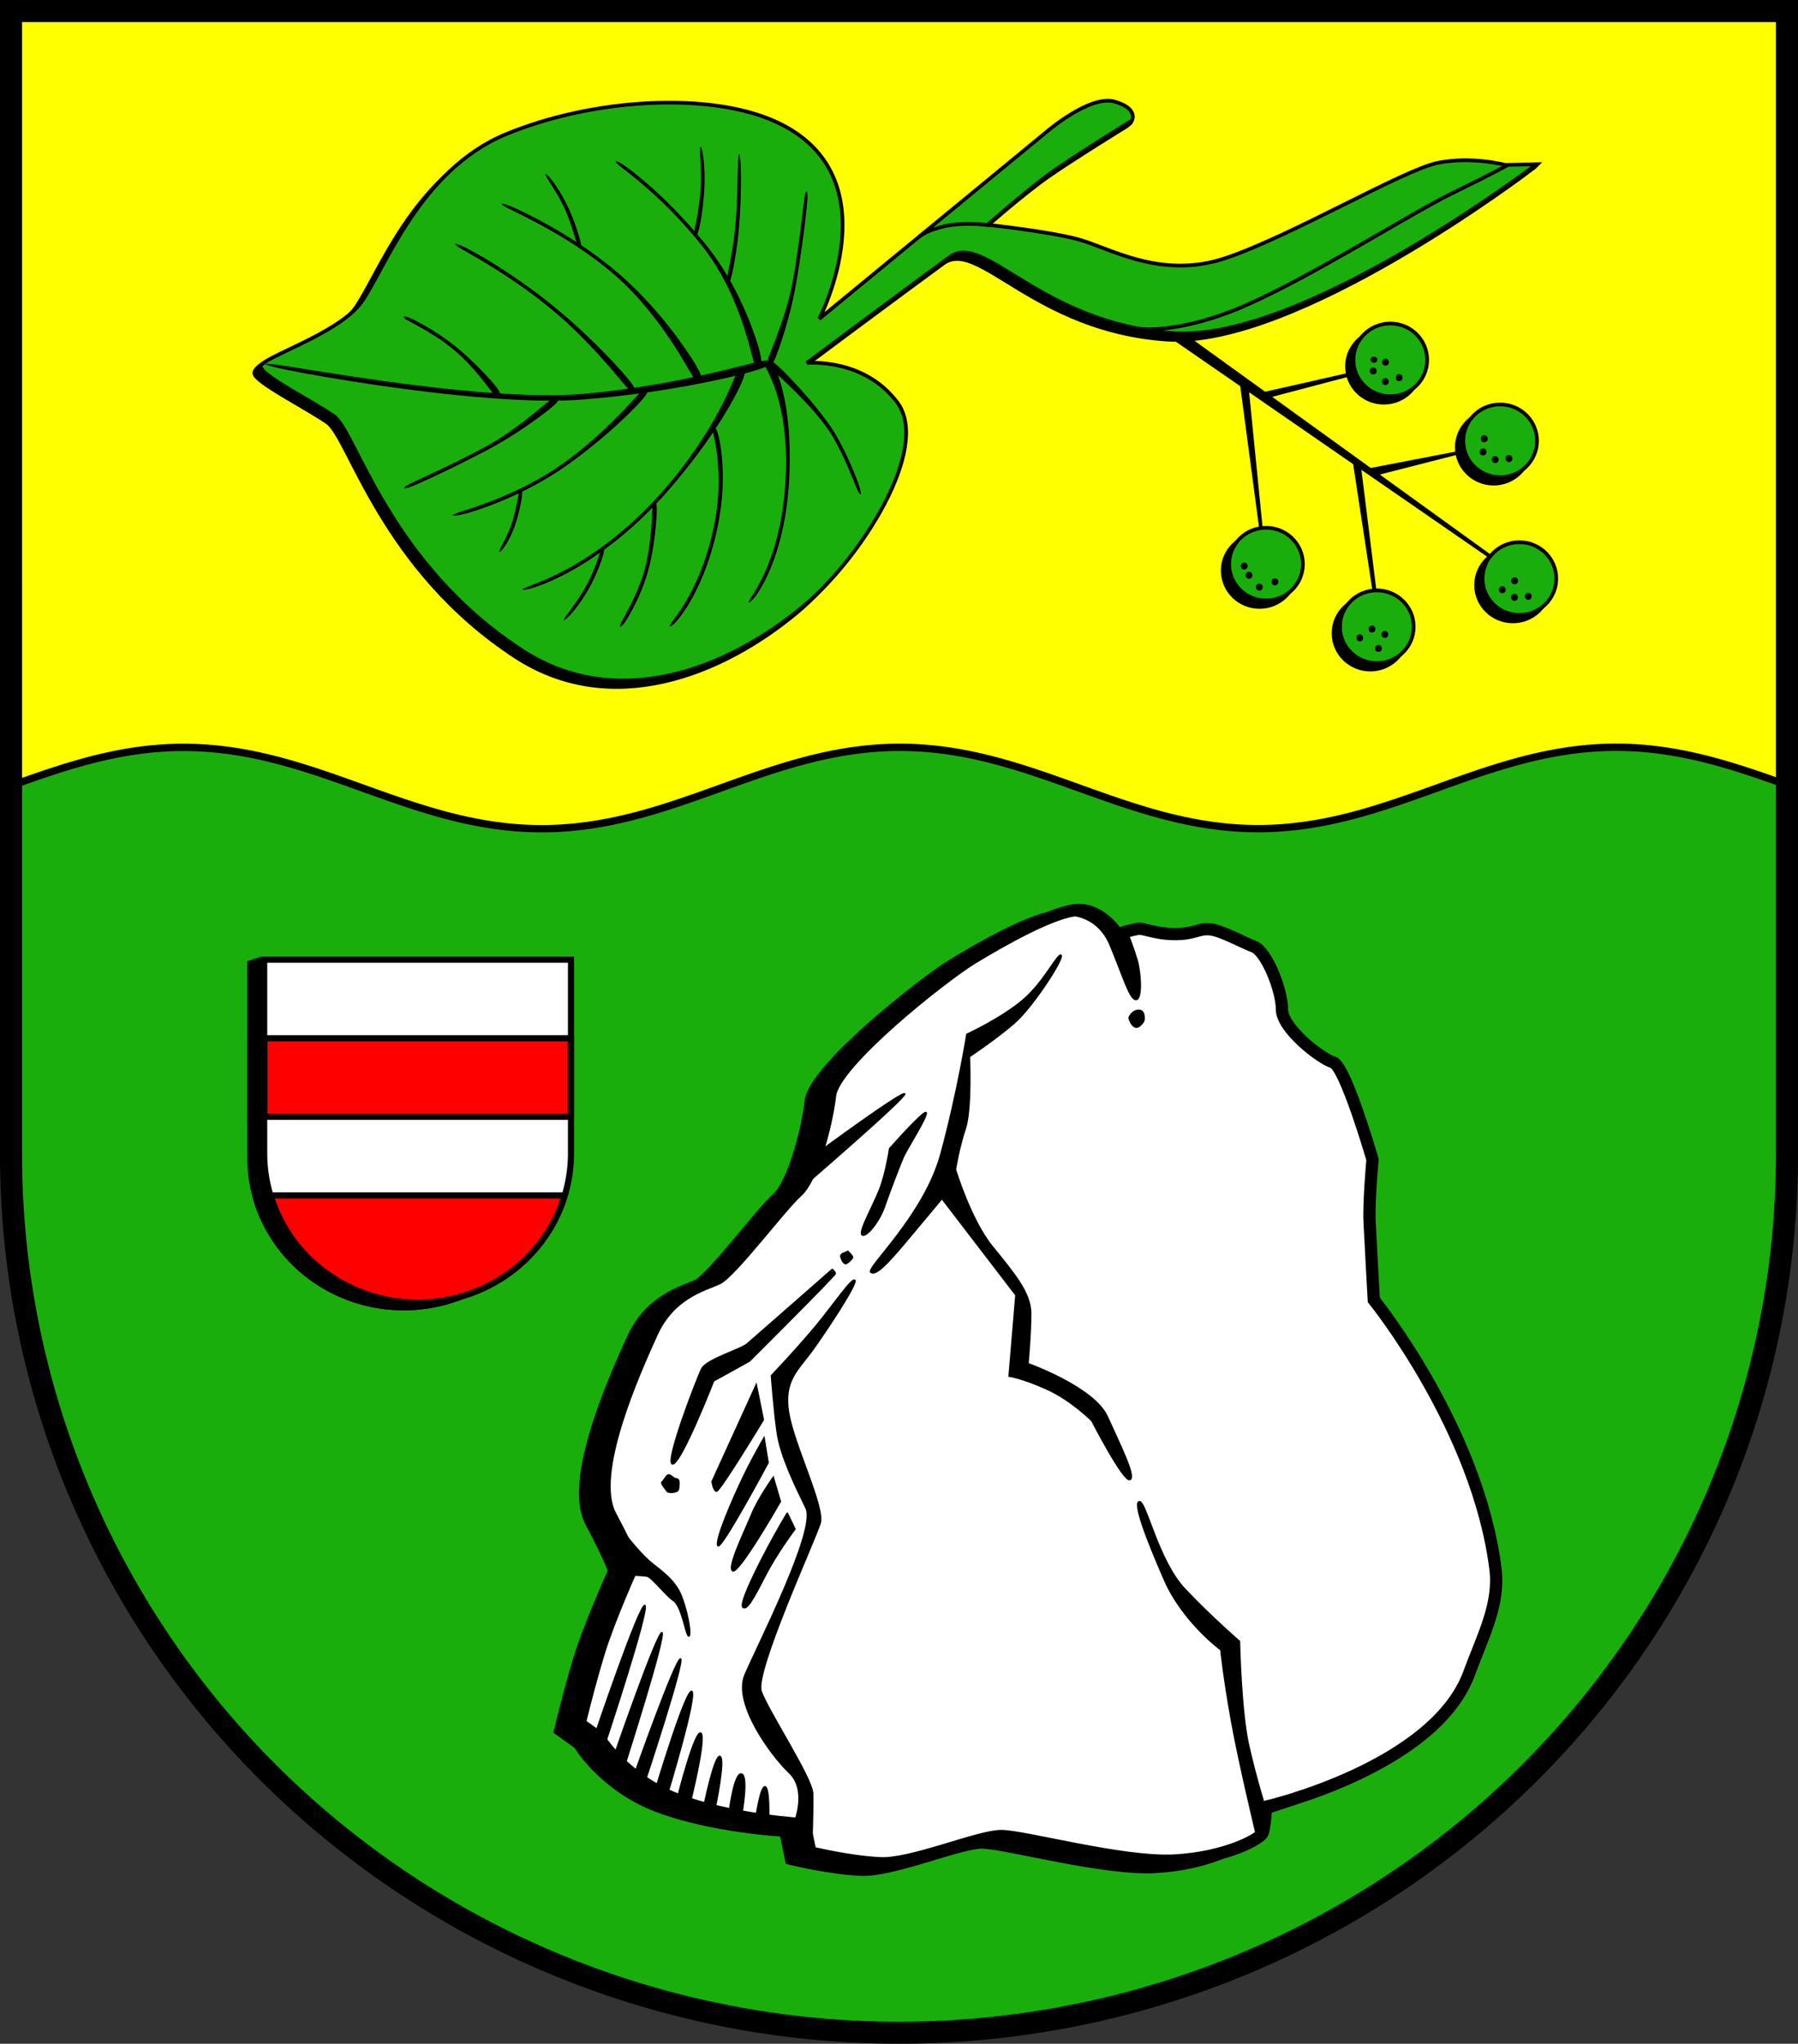 <?xml version="1.0" encoding="UTF-8" standalone="no"?>
<!-- Created with Inkscape (http://www.inkscape.org/) -->

<svg
   width="146.801mm"
   height="166.862mm"
   viewBox="0 0 146.801 166.862"
   version="1.1"
   id="svg4961"
   inkscape:version="1.2.2 (732a01da63, 2022-12-09)"
   sodipodi:docname="Wappen Lindau Re2.svg"
   xmlns:inkscape="http://www.inkscape.org/namespaces/inkscape"
   xmlns:sodipodi="http://sodipodi.sourceforge.net/DTD/sodipodi-0.dtd"
   xmlns="http://www.w3.org/2000/svg"
   xmlns:svg="http://www.w3.org/2000/svg">
  <rect x="0" y="0" width="146.801" height="166.862" fill="#333333" stroke="none"/>
  <sodipodi:namedview
     id="namedview4963"
     pagecolor="#ffffff"
     bordercolor="#666666"
     borderopacity="1.0"
     inkscape:showpageshadow="2"
     inkscape:pageopacity="0.0"
     inkscape:pagecheckerboard="0"
     inkscape:deskcolor="#d1d1d1"
     inkscape:document-units="mm"
     showgrid="false"
     inkscape:zoom="0.84876059"
     inkscape:cx="276.87431"
     inkscape:cy="316.34362"
     inkscape:current-layer="layer1" />
  <defs
     id="defs4958">
    <inkscape:path-effect
       effect="powerstroke"
       id="path-effect1091"
       is_visible="true"
       lpeversion="1"
       offset_points="0.2,0.15 | 1.001,0.23 | 1.798,0.288"
       not_jump="false"
       sort_points="true"
       interpolator_type="CentripetalCatmullRom"
       interpolator_beta="0.2"
       start_linecap_type="zerowidth"
       linejoin_type="round"
       miter_limit="4"
       scale_width="1"
       end_linecap_type="zerowidth" />
    <inkscape:path-effect
       effect="powerstroke"
       id="path-effect1095"
       is_visible="true"
       lpeversion="1"
       offset_points="0.221,0.12 | 1,0.15 | 1.774,0.24"
       not_jump="false"
       sort_points="true"
       interpolator_type="CentripetalCatmullRom"
       interpolator_beta="0.2"
       start_linecap_type="zerowidth"
       linejoin_type="round"
       miter_limit="4"
       scale_width="1"
       end_linecap_type="zerowidth" />
    <inkscape:path-effect
       effect="powerstroke"
       id="path-effect1101"
       is_visible="true"
       lpeversion="1"
       offset_points="0.221,0.12 | 1,0.15 | 1.774,0.24"
       not_jump="false"
       sort_points="true"
       interpolator_type="CentripetalCatmullRom"
       interpolator_beta="0.2"
       start_linecap_type="zerowidth"
       linejoin_type="round"
       miter_limit="4"
       scale_width="1"
       end_linecap_type="zerowidth" />
    <inkscape:path-effect
       effect="powerstroke"
       id="path-effect1122"
       is_visible="true"
       lpeversion="1"
       offset_points="0.221,0.12 | 1,0.15 | 1.868,0.292"
       not_jump="false"
       sort_points="true"
       interpolator_type="CentripetalCatmullRom"
       interpolator_beta="0.2"
       start_linecap_type="zerowidth"
       linejoin_type="round"
       miter_limit="4"
       scale_width="1"
       end_linecap_type="zerowidth" />
    <inkscape:path-effect
       effect="powerstroke"
       id="path-effect1128"
       is_visible="true"
       lpeversion="1"
       offset_points="0.221,0.12 | 1,0.15 | 1.868,0.292"
       not_jump="false"
       sort_points="true"
       interpolator_type="CentripetalCatmullRom"
       interpolator_beta="0.2"
       start_linecap_type="zerowidth"
       linejoin_type="round"
       miter_limit="4"
       scale_width="1"
       end_linecap_type="zerowidth" />
    <inkscape:path-effect
       effect="powerstroke"
       id="path-effect1153"
       is_visible="true"
       lpeversion="1"
       offset_points="0.221,0.12 | 1,0.15 | 1.843,0.233"
       not_jump="false"
       sort_points="true"
       interpolator_type="CentripetalCatmullRom"
       interpolator_beta="0.2"
       start_linecap_type="zerowidth"
       linejoin_type="round"
       miter_limit="4"
       scale_width="1"
       end_linecap_type="zerowidth" />
    <inkscape:path-effect
       effect="powerstroke"
       id="path-effect1159"
       is_visible="true"
       lpeversion="1"
       offset_points="0.221,0.12 | 1,0.15 | 1.774,0.24"
       not_jump="false"
       sort_points="true"
       interpolator_type="CentripetalCatmullRom"
       interpolator_beta="0.2"
       start_linecap_type="zerowidth"
       linejoin_type="round"
       miter_limit="4"
       scale_width="1"
       end_linecap_type="zerowidth" />
    <inkscape:path-effect
       effect="powerstroke"
       id="path-effect1165"
       is_visible="true"
       lpeversion="1"
       offset_points="0.221,0.12 | 1,0.15 | 1.868,0.292"
       not_jump="false"
       sort_points="true"
       interpolator_type="CentripetalCatmullRom"
       interpolator_beta="0.2"
       start_linecap_type="zerowidth"
       linejoin_type="round"
       miter_limit="4"
       scale_width="1"
       end_linecap_type="zerowidth" />
    <inkscape:path-effect
       effect="powerstroke"
       id="path-effect1196"
       is_visible="true"
       lpeversion="1"
       offset_points="0.221,0.12 | 1,0.15 | 1.897,0.14"
       not_jump="false"
       sort_points="true"
       interpolator_type="CentripetalCatmullRom"
       interpolator_beta="0.2"
       start_linecap_type="zerowidth"
       linejoin_type="round"
       miter_limit="4"
       scale_width="1"
       end_linecap_type="zerowidth" />
    <inkscape:path-effect
       effect="powerstroke"
       id="path-effect1227"
       is_visible="true"
       lpeversion="1"
       offset_points="0.165,0.117 | 1,0.15 | 1.607,0.114"
       not_jump="false"
       sort_points="true"
       interpolator_type="CentripetalCatmullRom"
       interpolator_beta="0.2"
       start_linecap_type="zerowidth"
       linejoin_type="round"
       miter_limit="4"
       scale_width="1"
       end_linecap_type="zerowidth" />
    <inkscape:path-effect
       effect="powerstroke"
       id="path-effect1233"
       is_visible="true"
       lpeversion="1"
       offset_points="0.165,0.117 | 1,0.15 | 1.607,0.114"
       not_jump="false"
       sort_points="true"
       interpolator_type="CentripetalCatmullRom"
       interpolator_beta="0.2"
       start_linecap_type="zerowidth"
       linejoin_type="round"
       miter_limit="4"
       scale_width="1"
       end_linecap_type="zerowidth" />
    <inkscape:path-effect
       effect="powerstroke"
       id="path-effect1270"
       is_visible="true"
       lpeversion="1"
       offset_points="0.221,0.12 | 1,0.15 | 1.897,0.14"
       not_jump="false"
       sort_points="true"
       interpolator_type="CentripetalCatmullRom"
       interpolator_beta="0.2"
       start_linecap_type="zerowidth"
       linejoin_type="round"
       miter_limit="4"
       scale_width="1"
       end_linecap_type="zerowidth" />
    <inkscape:path-effect
       effect="powerstroke"
       id="path-effect1276"
       is_visible="true"
       lpeversion="1"
       offset_points="0.221,0.12 | 1,0.15 | 1.891,0.272"
       not_jump="false"
       sort_points="true"
       interpolator_type="CentripetalCatmullRom"
       interpolator_beta="0.2"
       start_linecap_type="zerowidth"
       linejoin_type="round"
       miter_limit="4"
       scale_width="1"
       end_linecap_type="zerowidth" />
    <inkscape:path-effect
       effect="powerstroke"
       id="path-effect1282"
       is_visible="true"
       lpeversion="1"
       offset_points="0.221,0.12 | 1,0.15 | 1.843,0.233"
       not_jump="false"
       sort_points="true"
       interpolator_type="CentripetalCatmullRom"
       interpolator_beta="0.2"
       start_linecap_type="zerowidth"
       linejoin_type="round"
       miter_limit="4"
       scale_width="1"
       end_linecap_type="zerowidth" />
    <inkscape:path-effect
       effect="powerstroke"
       id="path-effect1288"
       is_visible="true"
       lpeversion="1"
       offset_points="0.221,0.12 | 1,0.15 | 1.843,0.233"
       not_jump="false"
       sort_points="true"
       interpolator_type="CentripetalCatmullRom"
       interpolator_beta="0.2"
       start_linecap_type="zerowidth"
       linejoin_type="round"
       miter_limit="4"
       scale_width="1"
       end_linecap_type="zerowidth" />
    <inkscape:path-effect
       effect="powerstroke"
       id="path-effect1333"
       is_visible="true"
       lpeversion="1"
       offset_points="0.118,0.128 | 1,0.15 | 1.607,0.114"
       not_jump="false"
       sort_points="true"
       interpolator_type="CentripetalCatmullRom"
       interpolator_beta="0.2"
       start_linecap_type="zerowidth"
       linejoin_type="round"
       miter_limit="4"
       scale_width="1"
       end_linecap_type="zerowidth" />
    <inkscape:path-effect
       effect="powerstroke"
       id="path-effect1339"
       is_visible="true"
       lpeversion="1"
       offset_points="0.118,0.128 | 1,0.15 | 1.607,0.114"
       not_jump="false"
       sort_points="true"
       interpolator_type="CentripetalCatmullRom"
       interpolator_beta="0.2"
       start_linecap_type="zerowidth"
       linejoin_type="round"
       miter_limit="4"
       scale_width="1"
       end_linecap_type="zerowidth" />
    <inkscape:path-effect
       effect="powerstroke"
       id="path-effect1388"
       is_visible="true"
       lpeversion="1"
       offset_points="0.118,0.128 | 1,0.15 | 1.607,0.114"
       not_jump="false"
       sort_points="true"
       interpolator_type="CentripetalCatmullRom"
       interpolator_beta="0.2"
       start_linecap_type="zerowidth"
       linejoin_type="round"
       miter_limit="4"
       scale_width="1"
       end_linecap_type="zerowidth" />
  </defs>
  <g
     inkscape:label="Ebene 1"
     inkscape:groupmode="layer"
     id="layer1"
     transform="translate(-528.15,-62.552)">
    <g
       id="g4640"
       transform="translate(494.362,-3.876)">
      <path
         id="path2726"
         style="fill:#ffff00;stroke:none;stroke-width:1.8;stroke-linecap:round;stroke-dasharray:none"
         d="m 34.688,67.328 5.17e-4,93.348 a 72.501,71.714 0 0 0 72.5,71.714 72.501,71.714 0 0 0 72.5,-71.714 V 67.328 Z" />
      <path
         id="path845"
         style="fill:#19ae0c;fill-opacity:1;stroke:#000000;stroke-width:0.6;stroke-dasharray:none"
         d="m 165.751,127.437 c -10.765,7.8e-4 -18.477,6.644 -29.242,6.645 -10.765,8.9e-4 -18.483,-6.641 -29.248,-6.64 -10.765,7.8e-4 -18.478,6.644 -29.243,6.645 -10.765,7.8e-4 -18.483,-6.642 -29.248,-6.641 -5.174,3.8e-4 -9.641,1.54 -14.083,3.134 v 30.097 a 72.501,71.714 0 0 0 72.5,71.714 72.501,71.714 0 0 0 72.5,-71.714 v -30.16 c -4.395,-1.575 -8.821,-3.08 -13.938,-3.08 z" />
      <path
         id="path4505"
         style="fill:none;stroke:#000000;stroke-width:1.8;stroke-linecap:round;stroke-dasharray:none"
         d="m 34.688,67.328 5.17e-4,93.348 a 72.501,71.714 0 0 0 72.5,71.714 72.501,71.714 0 0 0 72.5,-71.714 V 67.328 Z" />
      <g
         id="g9589"
         transform="translate(-177.245,97.832)">
        <g
           id="g9494"
           transform="translate(-36.93,-39.599)">
          <g
             id="g9302"
             style="fill:#000000"
             transform="translate(-0.529,0.529)">
            <g
               id="g9258"
               transform="translate(-3.775,-65.441)"
               style="fill:#000000">
              <ellipse
                 style="fill:#000000;fill-opacity:1;stroke:#000000;stroke-width:0.3;stroke-linecap:round;stroke-dasharray:none"
                 id="ellipse9248"
                 cx="375.792"
                 cy="120.873"
                 rx="3.009"
                 ry="2.969" />
              <ellipse
                 style="fill:#000000;fill-opacity:1;stroke:none;stroke-width:0.3;stroke-linecap:round;stroke-dasharray:none"
                 id="ellipse9250"
                 cx="376.515"
                 cy="122.323"
                 rx="0.278"
                 ry="0.285" />
              <ellipse
                 style="fill:#000000;fill-opacity:1;stroke:none;stroke-width:0.3;stroke-linecap:round;stroke-dasharray:none"
                 id="ellipse9252"
                 cx="375.389"
                 cy="122.407"
                 rx="0.278"
                 ry="0.285" />
              <ellipse
                 style="fill:#000000;fill-opacity:1;stroke:none;stroke-width:0.3;stroke-linecap:round;stroke-dasharray:none"
                 id="ellipse9254"
                 cx="374.401"
                 cy="121.781"
                 rx="0.278"
                 ry="0.285" />
              <ellipse
                 style="fill:#000000;fill-opacity:1;stroke:none;stroke-width:0.3;stroke-linecap:round;stroke-dasharray:none"
                 id="ellipse9256"
                 cx="375.402"
                 cy="121.058"
                 rx="0.278"
                 ry="0.285" />
            </g>
            <ellipse
               style="fill:#000000;fill-opacity:1;stroke:#000000;stroke-width:0.3;stroke-linecap:round;stroke-dasharray:none"
               id="ellipse9260"
               cx="360.376"
               cy="59.365"
               rx="3.009"
               ry="2.969" />
            <ellipse
               style="fill:#000000;fill-opacity:1;stroke:none;stroke-width:0.3;stroke-linecap:round;stroke-dasharray:none"
               id="ellipse9262"
               cx="360.509"
               cy="61.13"
               rx="0.278"
               ry="0.285" />
            <ellipse
               style="fill:#000000;fill-opacity:1;stroke:none;stroke-width:0.3;stroke-linecap:round;stroke-dasharray:none"
               id="ellipse9264"
               cx="361.034"
               cy="59.994"
               rx="0.278"
               ry="0.285" />
            <ellipse
               style="fill:#000000;fill-opacity:1;stroke:none;stroke-width:0.3;stroke-linecap:round;stroke-dasharray:none"
               id="ellipse9266"
               cx="358.985"
               cy="60.273"
               rx="0.278"
               ry="0.285" />
            <ellipse
               style="fill:#000000;fill-opacity:1;stroke:none;stroke-width:0.3;stroke-linecap:round;stroke-dasharray:none"
               id="ellipse9268"
               cx="359.986"
               cy="59.55"
               rx="0.278"
               ry="0.285" />
            <ellipse
               style="fill:#000000;fill-opacity:1;stroke:#000000;stroke-width:0.3;stroke-linecap:round;stroke-dasharray:none"
               id="ellipse9270"
               cx="351.331"
               cy="54.252"
               rx="3.009"
               ry="2.969" />
            <ellipse
               style="fill:#000000;fill-opacity:1;stroke:none;stroke-width:0.3;stroke-linecap:round;stroke-dasharray:none"
               id="ellipse9272"
               cx="352.053"
               cy="55.703"
               rx="0.278"
               ry="0.285" />
            <ellipse
               style="fill:#000000;fill-opacity:1;stroke:none;stroke-width:0.3;stroke-linecap:round;stroke-dasharray:none"
               id="ellipse9274"
               cx="349.551"
               cy="54.41"
               rx="0.278"
               ry="0.285" />
            <ellipse
               style="fill:#000000;fill-opacity:1;stroke:none;stroke-width:0.3;stroke-linecap:round;stroke-dasharray:none"
               id="ellipse9276"
               cx="349.94"
               cy="55.16"
               rx="0.278"
               ry="0.285" />
            <ellipse
               style="fill:#000000;fill-opacity:1;stroke:none;stroke-width:0.3;stroke-linecap:round;stroke-dasharray:none"
               id="ellipse9278"
               cx="350.784"
               cy="56.128"
               rx="0.278"
               ry="0.285" />
            <ellipse
               style="fill:#000000;fill-opacity:1;stroke:#000000;stroke-width:0.3;stroke-linecap:round;stroke-dasharray:none"
               id="ellipse9280"
               cx="361.477"
               cy="37.577"
               rx="3.009"
               ry="2.969" />
            <ellipse
               style="fill:#000000;fill-opacity:1;stroke:none;stroke-width:0.3;stroke-linecap:round;stroke-dasharray:none"
               id="ellipse9282"
               cx="362.2"
               cy="39.028"
               rx="0.278"
               ry="0.285" />
            <ellipse
               style="fill:#000000;fill-opacity:1;stroke:none;stroke-width:0.3;stroke-linecap:round;stroke-dasharray:none"
               id="ellipse9284"
               cx="361.073"
               cy="39.347"
               rx="0.278"
               ry="0.285" />
            <ellipse
               style="fill:#000000;fill-opacity:1;stroke:none;stroke-width:0.3;stroke-linecap:round;stroke-dasharray:none"
               id="ellipse9286"
               cx="360.086"
               cy="38.486"
               rx="0.278"
               ry="0.285" />
            <ellipse
               style="fill:#000000;fill-opacity:1;stroke:none;stroke-width:0.3;stroke-linecap:round;stroke-dasharray:none"
               id="ellipse9288"
               cx="361.087"
               cy="37.763"
               rx="0.278"
               ry="0.285" />
            <ellipse
               style="fill:#000000;fill-opacity:1;stroke:#000000;stroke-width:0.3;stroke-linecap:round;stroke-dasharray:none"
               id="ellipse9290"
               cx="370.444"
               cy="44.184"
               rx="3.009"
               ry="2.969" />
            <ellipse
               style="fill:#000000;fill-opacity:1;stroke:none;stroke-width:0.3;stroke-linecap:round;stroke-dasharray:none"
               id="ellipse9292"
               cx="371.166"
               cy="45.635"
               rx="0.278"
               ry="0.285" />
            <ellipse
               style="fill:#000000;fill-opacity:1;stroke:none;stroke-width:0.3;stroke-linecap:round;stroke-dasharray:none"
               id="ellipse9294"
               cx="370.04"
               cy="45.718"
               rx="0.278"
               ry="0.285" />
            <ellipse
               style="fill:#000000;fill-opacity:1;stroke:none;stroke-width:0.3;stroke-linecap:round;stroke-dasharray:none"
               id="ellipse9296"
               cx="369.053"
               cy="45.093"
               rx="0.278"
               ry="0.285" />
            <ellipse
               style="fill:#000000;fill-opacity:1;stroke:none;stroke-width:0.3;stroke-linecap:round;stroke-dasharray:none"
               id="ellipse9298"
               cx="369.149"
               cy="44.016"
               rx="0.278"
               ry="0.285" />
            <ellipse
               style="fill:#000000;fill-opacity:1;stroke:none;stroke-width:0.3;stroke-linecap:round;stroke-dasharray:none"
               id="ellipse9300"
               cx="360.143"
               cy="37.566"
               rx="0.278"
               ry="0.246" />
          </g>
          <path
             style="fill:#000000;fill-opacity:1;stroke:#000000;stroke-width:0.3;stroke-linecap:round;stroke-dasharray:none"
             d="m 313.303,38.362 c 0,0 4.641,-0.472 7.394,3.225 2.753,3.697 -2.925,12.666 -7.63,16.596 -6.214,5.191 -15.254,8.719 -23.046,3.618 -10.933,-7.158 -13.529,-17.855 -15.338,-19.113 -1.809,-1.258 -5.963,-3.317 -5.963,-4.04 0,-0.723 6.317,-2.628 8.208,-5.242 1.891,-2.614 4.695,-10.776 11.814,-13.724 7.119,-2.948 16.682,-3.492 22.08,-1.001 9.587,4.423 3.504,16.073 3.504,16.073 l 18.561,-15.27 c 0,0 3.519,-3.028 5.521,-2.472 2.002,0.556 1.446,1.557 1.446,1.557 0,0 -4.338,2.67 -6.396,4.116 -2.058,1.446 -5.395,4.394 -5.395,4.394 0,0 4.783,0.501 7.341,1.168 2.558,0.667 6.73,3.337 12.069,1.557 5.339,-1.78 14.572,-7.23 17.353,-7.786 2.781,-0.556 5.506,0.167 5.506,0.167 l 2.558,-0.056 c 0,0 -19.077,14.516 -29.644,13.793 -10.889,-0.745 -15.406,-8.287 -18.242,-6.229 -2.836,2.058 -11.702,8.669 -11.702,8.669 z"
             id="path9119"
             sodipodi:nodetypes="cssssssssccscscsssccssc" />
          <path
             style="fill:#000000;fill-opacity:1;stroke:none;stroke-width:0.3;stroke-linecap:round;stroke-dasharray:none"
             d="m 342.664,33.975 29.179,21.065 -0.187,0.174 -31.885,-22.018 z"
             id="path5207"
             sodipodi:nodetypes="ccccc" />
          <path
             style="fill:#000000;fill-opacity:1;stroke:none;stroke-width:0.3;stroke-linecap:round;stroke-dasharray:none"
             d="m 350.839,40.271 9.026,-2.045 0.059,0.236 -8.652,2.281 z"
             id="path5317"
             sodipodi:nodetypes="ccccc" />
          <path
             style="fill:#000000;fill-opacity:1;stroke:none;stroke-width:0.3;stroke-linecap:round;stroke-dasharray:none"
             d="m 349.187,39.445 1.77,13.293 0.236,-0.039 -1.298,-13.017 z"
             id="path5319" />
          <path
             style="fill:#000000;fill-opacity:1;stroke:none;stroke-width:0.3;stroke-linecap:round;stroke-dasharray:none"
             d="m 358.39,45.738 1.888,12.388 0.275,-0.039 -1.494,-11.995 z"
             id="path5321" />
          <path
             style="fill:#000000;fill-opacity:1;stroke:none;stroke-width:0.3;stroke-linecap:round;stroke-dasharray:none"
             d="m 359.648,46.446 9.065,-1.75 -0.02,0.177 -8.455,2.163 z"
             id="path5323"
             sodipodi:nodetypes="ccccc" />
          <g
             id="g9246">
            <g
               id="g8774"
               transform="translate(-3.775,-65.441)">
              <ellipse
                 style="fill:#19ae0c;fill-opacity:1;stroke:#000000;stroke-width:0.3;stroke-linecap:round;stroke-dasharray:none"
                 id="ellipse5537"
                 cx="375.792"
                 cy="120.873"
                 rx="3.009"
                 ry="2.969" />
              <ellipse
                 style="fill:#000000;fill-opacity:1;stroke:none;stroke-width:0.3;stroke-linecap:round;stroke-dasharray:none"
                 id="path6898"
                 cx="376.515"
                 cy="122.323"
                 rx="0.278"
                 ry="0.285" />
              <ellipse
                 style="fill:#000000;fill-opacity:1;stroke:none;stroke-width:0.3;stroke-linecap:round;stroke-dasharray:none"
                 id="ellipse6900"
                 cx="375.389"
                 cy="122.407"
                 rx="0.278"
                 ry="0.285" />
              <ellipse
                 style="fill:#000000;fill-opacity:1;stroke:none;stroke-width:0.3;stroke-linecap:round;stroke-dasharray:none"
                 id="ellipse6902"
                 cx="374.401"
                 cy="121.781"
                 rx="0.278"
                 ry="0.285" />
              <ellipse
                 style="fill:#000000;fill-opacity:1;stroke:none;stroke-width:0.3;stroke-linecap:round;stroke-dasharray:none"
                 id="ellipse6904"
                 cx="375.402"
                 cy="121.058"
                 rx="0.278"
                 ry="0.285" />
            </g>
            <ellipse
               style="fill:#19ae0c;fill-opacity:1;stroke:#000000;stroke-width:0.3;stroke-linecap:round;stroke-dasharray:none"
               id="ellipse8776"
               cx="360.376"
               cy="59.365"
               rx="3.009"
               ry="2.969" />
            <ellipse
               style="fill:#000000;fill-opacity:1;stroke:none;stroke-width:0.3;stroke-linecap:round;stroke-dasharray:none"
               id="ellipse8778"
               cx="360.509"
               cy="61.13"
               rx="0.278"
               ry="0.285" />
            <ellipse
               style="fill:#000000;fill-opacity:1;stroke:none;stroke-width:0.3;stroke-linecap:round;stroke-dasharray:none"
               id="ellipse8780"
               cx="361.034"
               cy="59.994"
               rx="0.278"
               ry="0.285" />
            <ellipse
               style="fill:#000000;fill-opacity:1;stroke:none;stroke-width:0.3;stroke-linecap:round;stroke-dasharray:none"
               id="ellipse8782"
               cx="358.985"
               cy="60.273"
               rx="0.278"
               ry="0.285" />
            <ellipse
               style="fill:#000000;fill-opacity:1;stroke:none;stroke-width:0.3;stroke-linecap:round;stroke-dasharray:none"
               id="ellipse8784"
               cx="359.986"
               cy="59.55"
               rx="0.278"
               ry="0.285" />
            <ellipse
               style="fill:#19ae0c;fill-opacity:1;stroke:#000000;stroke-width:0.3;stroke-linecap:round;stroke-dasharray:none"
               id="ellipse8788"
               cx="351.331"
               cy="54.252"
               rx="3.009"
               ry="2.969" />
            <ellipse
               style="fill:#000000;fill-opacity:1;stroke:none;stroke-width:0.3;stroke-linecap:round;stroke-dasharray:none"
               id="ellipse8790"
               cx="352.053"
               cy="55.703"
               rx="0.278"
               ry="0.285" />
            <ellipse
               style="fill:#000000;fill-opacity:1;stroke:none;stroke-width:0.3;stroke-linecap:round;stroke-dasharray:none"
               id="ellipse8792"
               cx="349.551"
               cy="54.41"
               rx="0.278"
               ry="0.285" />
            <ellipse
               style="fill:#000000;fill-opacity:1;stroke:none;stroke-width:0.3;stroke-linecap:round;stroke-dasharray:none"
               id="ellipse8794"
               cx="349.94"
               cy="55.16"
               rx="0.278"
               ry="0.285" />
            <ellipse
               style="fill:#000000;fill-opacity:1;stroke:none;stroke-width:0.3;stroke-linecap:round;stroke-dasharray:none"
               id="ellipse8796"
               cx="350.784"
               cy="56.128"
               rx="0.278"
               ry="0.285" />
            <ellipse
               style="fill:#19ae0c;fill-opacity:1;stroke:#000000;stroke-width:0.3;stroke-linecap:round;stroke-dasharray:none"
               id="ellipse8800"
               cx="361.477"
               cy="37.577"
               rx="3.009"
               ry="2.969" />
            <ellipse
               style="fill:#000000;fill-opacity:1;stroke:none;stroke-width:0.3;stroke-linecap:round;stroke-dasharray:none"
               id="ellipse8802"
               cx="362.2"
               cy="39.028"
               rx="0.278"
               ry="0.285" />
            <ellipse
               style="fill:#000000;fill-opacity:1;stroke:none;stroke-width:0.3;stroke-linecap:round;stroke-dasharray:none"
               id="ellipse8804"
               cx="361.073"
               cy="39.347"
               rx="0.278"
               ry="0.285" />
            <ellipse
               style="fill:#000000;fill-opacity:1;stroke:none;stroke-width:0.3;stroke-linecap:round;stroke-dasharray:none"
               id="ellipse8806"
               cx="360.086"
               cy="38.486"
               rx="0.278"
               ry="0.285" />
            <ellipse
               style="fill:#000000;fill-opacity:1;stroke:none;stroke-width:0.3;stroke-linecap:round;stroke-dasharray:none"
               id="ellipse8808"
               cx="361.087"
               cy="37.763"
               rx="0.278"
               ry="0.285" />
            <ellipse
               style="fill:#19ae0c;fill-opacity:1;stroke:#000000;stroke-width:0.3;stroke-linecap:round;stroke-dasharray:none"
               id="ellipse8812"
               cx="370.444"
               cy="44.184"
               rx="3.009"
               ry="2.969" />
            <ellipse
               style="fill:#000000;fill-opacity:1;stroke:none;stroke-width:0.3;stroke-linecap:round;stroke-dasharray:none"
               id="ellipse8814"
               cx="371.166"
               cy="45.635"
               rx="0.278"
               ry="0.285" />
            <ellipse
               style="fill:#000000;fill-opacity:1;stroke:none;stroke-width:0.3;stroke-linecap:round;stroke-dasharray:none"
               id="ellipse8816"
               cx="370.04"
               cy="45.718"
               rx="0.278"
               ry="0.285" />
            <ellipse
               style="fill:#000000;fill-opacity:1;stroke:none;stroke-width:0.3;stroke-linecap:round;stroke-dasharray:none"
               id="ellipse8818"
               cx="369.053"
               cy="45.093"
               rx="0.278"
               ry="0.285" />
            <ellipse
               style="fill:#000000;fill-opacity:1;stroke:none;stroke-width:0.3;stroke-linecap:round;stroke-dasharray:none"
               id="ellipse8820"
               cx="369.149"
               cy="44.016"
               rx="0.278"
               ry="0.285" />
            <ellipse
               style="fill:#000000;fill-opacity:1;stroke:none;stroke-width:0.3;stroke-linecap:round;stroke-dasharray:none"
               id="ellipse8834"
               cx="360.143"
               cy="37.566"
               rx="0.278"
               ry="0.246" />
          </g>
          <path
             style="fill:#19ae0c;fill-opacity:1;stroke:#000000;stroke-width:0.3;stroke-linecap:round;stroke-dasharray:none"
             d="m 313.832,37.833 c 0,0 4.641,-0.472 7.394,3.225 2.753,3.697 -2.925,12.666 -7.63,16.596 -6.214,5.191 -15.254,8.719 -23.046,3.618 -10.933,-7.158 -13.529,-17.855 -15.338,-19.113 -1.809,-1.258 -5.963,-3.317 -5.963,-4.04 0,-0.723 6.317,-2.628 8.208,-5.242 1.891,-2.614 4.695,-10.776 11.814,-13.724 7.119,-2.948 16.682,-3.492 22.08,-1.001 9.587,4.423 3.504,16.073 3.504,16.073 l 18.561,-15.27 c 0,0 3.519,-3.028 5.521,-2.472 2.002,0.556 1.446,1.557 1.446,1.557 0,0 -4.338,2.67 -6.396,4.116 -2.058,1.446 -5.395,4.394 -5.395,4.394 0,0 4.783,0.501 7.341,1.168 2.558,0.667 6.73,3.337 12.069,1.557 5.339,-1.78 14.572,-7.23 17.353,-7.786 2.781,-0.556 5.506,0.167 5.506,0.167 l 2.558,-0.056 c 0,0 -19.077,14.516 -29.644,13.793 -10.889,-0.745 -15.406,-8.287 -18.242,-6.229 -2.836,2.058 -11.702,8.669 -11.702,8.669 z"
             id="path973"
             sodipodi:nodetypes="cssssssssccscscsssccssc" />
          <path
             style="fill:none;stroke:#000000;stroke-width:0.3;stroke-linecap:round;stroke-dasharray:none"
             d="m 341.007,35.041 c 0,0 3.225,0.472 8.691,-1.927 5.467,-2.399 13.489,-7.512 16.793,-9.124 3.304,-1.612 4.555,-2.311 4.555,-2.311"
             id="path1085"
             sodipodi:nodetypes="cssc" />
          <path
             style="fill:none;stroke:#000000;stroke-width:0.3;stroke-linecap:round;stroke-dasharray:none"
             d="m 323.032,27.496 c 0,0 0.683,-0.549 2.127,-0.848 1.665,-0.345 3.49,-0.07 3.49,-0.07"
             id="path1087"
             sodipodi:nodetypes="csc" />
          <path
             style="fill:#000000;fill-rule:nonzero;stroke:none;stroke-width:0.3;stroke-linecap:round;stroke-dasharray:none"
             d="m 269.628,37.912 c -0.004,0.022 0.187,0.157 1.834,0.494 1.16,0.237 4.05,0.773 7.832,1.312 2.606,0.372 5.602,0.74 8.502,0.965 1.441,0.112 2.823,0.187 4.11,0.213 1.356,0.028 2.566,0.002 3.619,-0.081 0,0 0.013,-0.001 0.013,-0.001 3.641,-0.287 7.005,-0.798 9.806,-1.355 2.656,-0.528 4.219,-0.962 4.885,-1.214 0.703,-0.265 0.727,-0.465 0.713,-0.51 -0.016,-0.052 -0.143,-0.184 -0.87,-0.044 -0.691,0.133 -2.231,0.579 -4.856,1.156 -2.755,0.605 -6.111,1.201 -9.716,1.509 0,0 -0.013,0.001 -0.013,0.001 -1.033,0.088 -2.228,0.119 -3.573,0.096 -1.276,-0.022 -2.65,-0.093 -4.085,-0.202 -2.888,-0.219 -5.875,-0.58 -8.478,-0.94 -3.351,-0.463 -7.091,-1.085 -7.836,-1.201 -1.658,-0.258 -1.881,-0.23 -1.887,-0.198 z"
             id="path1089"
             inkscape:path-effect="#path-effect1091"
             inkscape:original-d="m 269.62817,37.911542 c 0,0 17.22538,3.38215 25.87738,2.67426 8.65204,-0.70789 15.43599,-2.85123 15.43599,-2.85123"
             sodipodi:nodetypes="csc" />
          <path
             style="fill:#000000;fill-rule:nonzero;stroke:none;stroke-width:0.3;stroke-linecap:round;stroke-dasharray:none"
             d="m 280.915,34.057 c -0.009,0.022 0.002,0.096 0.275,0.26 0.193,0.116 0.568,0.305 1.123,0.616 0.875,0.491 1.979,1.177 2.948,2.03 0.971,0.855 1.771,1.822 2.346,2.561 0.371,0.478 0.579,0.767 0.736,0.92 0.218,0.213 0.358,0.162 0.394,0.136 0.034,-0.023 0.138,-0.142 -0.007,-0.422 -0.1,-0.192 -0.339,-0.505 -0.736,-0.955 -0.642,-0.728 -1.524,-1.611 -2.536,-2.468 -1.009,-0.854 -2.107,-1.561 -3,-2.06 -0.563,-0.315 -0.949,-0.496 -1.163,-0.575 -0.303,-0.113 -0.371,-0.062 -0.379,-0.043 z"
             id="path1093"
             inkscape:path-effect="#path-effect1095"
             inkscape:original-d="m 280.91513,34.057468 c 0,0 2.4383,1.061834 4.44397,2.792244 2.0057,1.7304 3.3778,3.73173 3.3778,3.73173"
             sodipodi:nodetypes="csc" />
          <path
             style="fill:#000000;fill-rule:nonzero;stroke:none;stroke-width:0.3;stroke-linecap:round;stroke-dasharray:none"
             d="m 285.123,28.119 c -0.011,0.022 0.026,0.107 0.52,0.401 0.351,0.209 1.024,0.575 2.052,1.197 1.622,0.981 3.728,2.377 5.786,4.14 1.735,1.489 3.254,3.154 4.365,4.445 0.725,0.843 1.115,1.331 1.403,1.626 0.386,0.397 0.541,0.366 0.577,0.338 v 0 c 0.032,-0.025 0.111,-0.176 -0.204,-0.641 -0.217,-0.321 -0.671,-0.867 -1.401,-1.658 -1.178,-1.276 -2.771,-2.849 -4.547,-4.339 -2.095,-1.761 -4.188,-3.174 -5.828,-4.164 -1.025,-0.619 -1.744,-0.995 -2.092,-1.156 -0.526,-0.244 -0.624,-0.205 -0.632,-0.189 z"
             id="path1097"
             inkscape:path-effect="#path-effect1101"
             inkscape:original-d="m 285.12316,28.119041 c 0,0 4.24348,2.049578 8.45535,5.623811 3.55166,3.01397 6.2487,6.52397 6.2487,6.52397"
             sodipodi:nodetypes="csc" />
          <path
             style="fill:#000000;fill-rule:nonzero;stroke:none;stroke-width:0.3;stroke-linecap:round;stroke-dasharray:none"
             d="m 288.905,24.838 c -0.01,0.024 0.05,0.11 0.658,0.419 0.274,0.139 1.387,0.675 2.441,1.243 1.839,0.991 4.205,2.427 6.259,4.242 1.98,1.749 3.595,3.886 4.78,5.732 1.006,1.566 1.414,2.41 1.629,2.644 0.174,0.19 0.34,0.125 0.384,0.103 v 0 c 0.042,-0.021 0.196,-0.12 0.13,-0.38 -0.082,-0.317 -0.543,-1.165 -1.647,-2.704 -1.316,-1.837 -3.034,-3.859 -5.078,-5.621 -2.103,-1.813 -4.463,-3.271 -6.319,-4.272 -1.185,-0.639 -2.061,-1.037 -2.479,-1.205 -0.638,-0.257 -0.75,-0.216 -0.757,-0.2 z"
             id="path1118"
             inkscape:path-effect="#path-effect1122"
             inkscape:original-d="m 288.90513,24.837623 c 0,0 5.29416,2.158823 9.45646,5.790663 4.21906,3.681373 6.69364,8.591346 6.69364,8.591346"
             sodipodi:nodetypes="csc" />
          <path
             style="fill:#000000;fill-rule:nonzero;stroke:none;stroke-width:0.3;stroke-linecap:round;stroke-dasharray:none"
             d="m 298.213,21.362 c -0.014,0.022 0.004,0.101 0.396,0.416 0.206,0.166 1.231,0.934 2.325,1.905 1.253,1.111 2.766,2.612 4.303,4.524 0.808,1.006 1.518,2.154 2.127,3.391 0.567,1.151 0.989,2.263 1.303,3.217 0.586,1.784 0.744,2.736 0.887,3.028 0.116,0.237 0.293,0.223 0.341,0.214 0.046,-0.008 0.223,-0.061 0.229,-0.337 0.008,-0.337 -0.203,-1.315 -0.893,-3.106 -0.369,-0.957 -0.86,-2.067 -1.489,-3.212 -0.678,-1.236 -1.435,-2.365 -2.273,-3.383 -1.573,-1.913 -3.078,-3.423 -4.343,-4.551 -1.199,-1.07 -2.039,-1.671 -2.378,-1.884 -0.432,-0.272 -0.526,-0.235 -0.535,-0.22 z"
             id="path1124"
             inkscape:path-effect="#path-effect1128"
             inkscape:original-d="m 298.21331,21.362304 c 0,0 3.3956,2.144723 7.13996,6.750358 3.53222,4.344698 4.54172,9.94376 4.54172,9.94376"
             sodipodi:nodetypes="csc" />
          <path
             style="fill:#000000;fill-rule:nonzero;stroke:none;stroke-width:0.3;stroke-linecap:round;stroke-dasharray:none"
             d="m 280.947,48.044 v 0 c 0.008,0.019 0.088,0.062 0.513,-0.094 0.294,-0.108 0.847,-0.346 1.682,-0.733 1.299,-0.602 2.975,-1.423 4.67,-2.32 1.447,-0.764 2.882,-1.705 4.07,-2.574 0.935,-0.685 1.432,-1.113 1.576,-1.3 0.15,-0.196 0.073,-0.321 0.047,-0.35 -0.027,-0.03 -0.136,-0.121 -0.351,-0.004 -0.244,0.134 -0.65,0.509 -1.576,1.258 -1.113,0.9 -2.509,1.944 -3.906,2.706 -1.663,0.906 -3.374,1.72 -4.653,2.316 -0.855,0.398 -1.354,0.625 -1.654,0.782 -0.399,0.209 -0.425,0.292 -0.416,0.313 z"
             id="path1149"
             inkscape:path-effect="#path-effect1153"
             inkscape:original-d="m 280.9474,48.043732 c 0,0 3.422,-1.46854 6.79393,-3.27868 2.95064,-1.58397 5.76298,-4.09272 5.76298,-4.09272"
             sodipodi:nodetypes="csc" />
          <path
             style="fill:#000000;fill-rule:nonzero;stroke:none;stroke-width:0.3;stroke-linecap:round;stroke-dasharray:none"
             d="m 284.941,50.267 c 0.004,0.016 0.099,0.08 0.703,-0.059 0.392,-0.09 1.235,-0.326 2.392,-0.764 1.858,-0.704 4.194,-1.806 6.399,-3.398 1.969,-1.419 3.625,-2.864 4.815,-4.024 0.738,-0.719 1.182,-1.211 1.394,-1.504 0.289,-0.398 0.227,-0.572 0.195,-0.598 -0.035,-0.029 -0.184,-0.069 -0.556,0.28 -0.259,0.243 -0.688,0.731 -1.391,1.467 -1.123,1.177 -2.706,2.714 -4.634,4.135 -2.161,1.591 -4.491,2.667 -6.327,3.365 -1.064,0.405 -2.058,0.711 -2.352,0.809 -0.581,0.194 -0.644,0.264 -0.638,0.29 z"
             id="path1155"
             inkscape:path-effect="#path-effect1159"
             inkscape:original-d="m 284.94086,50.266592 c 0,0 4.97808,-1.1156 9.40568,-4.34297 3.94207,-2.87346 6.4928,-6.00415 6.4928,-6.00415"
             sodipodi:nodetypes="csc" />
          <path
             style="fill:#000000;fill-rule:nonzero;stroke:none;stroke-width:0.3;stroke-linecap:round;stroke-dasharray:none"
             d="m 290.614,56.32 c 0.004,0.02 0.16,0.079 0.866,-0.134 0.479,-0.144 1.552,-0.528 3.012,-1.327 2.309,-1.265 5.367,-3.453 8.463,-7.122 2.069,-2.446 3.544,-4.6 4.571,-6.392 0.942,-1.645 1.22,-2.404 1.232,-2.68 0.009,-0.215 -0.162,-0.283 -0.206,-0.297 -0.046,-0.014 -0.219,-0.057 -0.343,0.099 -0.162,0.204 -0.369,0.94 -1.2,2.601 -0.893,1.783 -2.268,4.048 -4.284,6.477 -3.045,3.66 -6.097,5.814 -8.373,7.06 -1.411,0.772 -2.524,1.191 -2.95,1.356 -0.676,0.262 -0.792,0.341 -0.788,0.361 z"
             id="path1161"
             inkscape:path-effect="#path-effect1165"
             inkscape:original-d="m 290.61446,56.319932 c 0,0 6.07827,-1.34371 12.22559,-8.67998 4.48873,-5.35689 5.71163,-9.27327 5.71163,-9.27327"
             sodipodi:nodetypes="csc" />
          <path
             style="fill:#000000;fill-rule:nonzero;stroke:none;stroke-width:0.3;stroke-linecap:round;stroke-dasharray:none"
             d="m 298.603,59.354 c 0.016,0.011 0.103,0.016 0.307,-0.257 0.146,-0.195 0.386,-0.572 0.7,-1.163 0.479,-0.906 1.032,-2.151 1.352,-3.457 0.3,-1.227 0.48,-2.484 0.571,-3.576 0.085,-1.029 0.062,-1.457 0.02,-1.556 -0.034,-0.078 -0.118,-0.081 -0.14,-0.081 -0.022,2.43e-4 -0.106,0.005 -0.14,0.08 -0.061,0.136 -0.041,0.474 -0.108,1.53 -0.067,1.07 -0.205,2.333 -0.494,3.532 -0.307,1.275 -0.864,2.488 -1.33,3.386 -0.304,0.585 -0.526,0.964 -0.634,1.178 -0.151,0.299 -0.123,0.37 -0.103,0.384 z"
             id="path1192"
             inkscape:path-effect="#path-effect1196"
             inkscape:original-d="m 298.60265,59.354082 c 0,0 1.58806,-2.33772 2.21281,-4.91196 0.6248,-2.57424 0.59628,-5.17725 0.59628,-5.17725"
             sodipodi:nodetypes="csc" />
          <path
             style="fill:#000000;fill-rule:nonzero;stroke:none;stroke-width:0.3;stroke-linecap:round;stroke-dasharray:none"
             d="m 290.495,48.227 c -0.02,-0.002 -0.088,-2.29e-4 -0.131,0.102 -0.045,0.11 -0.079,0.333 -0.17,0.809 -0.119,0.622 -0.277,1.32 -0.508,1.972 -0.205,0.579 -0.484,1.11 -0.664,1.453 -0.045,0.085 -0.084,0.161 -0.119,0.229 -0.173,0.338 -0.182,0.438 -0.16,0.454 0.016,0.012 0.125,-0.02 0.354,-0.335 0.046,-0.063 0.096,-0.136 0.148,-0.219 0.216,-0.338 0.505,-0.874 0.723,-1.482 0.239,-0.665 0.421,-1.386 0.535,-2.015 0.085,-0.469 0.106,-0.734 0.093,-0.837 -0.015,-0.113 -0.082,-0.13 -0.102,-0.132 z"
             id="path1225"
             inkscape:path-effect="#path-effect1227"
             inkscape:original-d="m 290.4954,48.227062 c 0,0 -0.16684,1.52947 -0.66738,2.93381 -0.40322,1.13131 -1.08456,2.08565 -1.08456,2.08565"
             sodipodi:nodetypes="csc" />
          <path
             style="fill:#000000;fill-rule:nonzero;stroke:none;stroke-width:0.3;stroke-linecap:round;stroke-dasharray:none"
             d="m 297.199,53.014 c -0.02,-0.005 -0.087,-0.014 -0.145,0.081 -0.061,0.101 -0.129,0.318 -0.291,0.774 -0.211,0.597 -0.469,1.265 -0.79,1.879 -0.604,1.156 -1.295,2.059 -1.612,2.489 -0.331,0.449 -0.384,0.565 -0.363,0.586 0.012,0.012 0.154,-0.021 0.538,-0.441 0.382,-0.416 1.07,-1.296 1.702,-2.494 0.329,-0.624 0.615,-1.311 0.822,-1.915 0.154,-0.451 0.215,-0.709 0.218,-0.813 0.003,-0.113 -0.061,-0.141 -0.081,-0.146 z"
             id="path1229"
             inkscape:path-effect="#path-effect1233"
             inkscape:original-d="m 297.19858,53.013782 c 0,0 -0.39917,1.48349 -1.09204,2.80359 -0.95865,1.82649 -2.10736,3.00442 -2.10736,3.00442"
             sodipodi:nodetypes="csc" />
          <path
             style="fill:#000000;fill-rule:nonzero;stroke:none;stroke-width:0.3;stroke-linecap:round;stroke-dasharray:none"
             d="m 302.659,59.326 c 0.01,0.01 0.11,0.039 0.419,-0.281 0.202,-0.209 0.615,-0.7 1.117,-1.533 0.786,-1.302 1.715,-3.317 2.323,-6.14 0.503,-2.336 0.543,-4.379 0.37,-5.996 -0.158,-1.473 -0.378,-2.033 -0.476,-2.171 -0.065,-0.092 -0.148,-0.068 -0.168,-0.061 v 0 c -0.021,0.008 -0.098,0.04 -0.1,0.145 -0.003,0.161 0.201,0.692 0.375,2.129 0.19,1.571 0.197,3.59 -0.295,5.891 -0.597,2.792 -1.529,4.769 -2.291,6.047 -0.467,0.783 -0.898,1.34 -1.04,1.535 -0.254,0.346 -0.255,0.415 -0.235,0.436 z"
             id="path1266"
             inkscape:path-effect="#path-effect1270"
             inkscape:original-d="m 302.65904,59.325822 c 0,0 2.51105,-2.38452 3.71304,-7.98581 1.05578,-4.91997 -0.1274,-8.19628 -0.1274,-8.19628"
             sodipodi:nodetypes="csc" />
          <path
             style="fill:#000000;fill-rule:nonzero;stroke:none;stroke-width:0.3;stroke-linecap:round;stroke-dasharray:none"
             d="m 309.097,57.382 c 0.006,0.006 0.131,0.026 0.493,-0.44 0.233,-0.3 0.715,-1.011 1.223,-2.199 0.799,-1.869 1.593,-4.756 1.628,-8.843 0.028,-2.786 -0.284,-4.86 -0.728,-6.371 -0.397,-1.351 -0.704,-1.782 -0.862,-1.863 -0.112,-0.057 -0.251,0.039 -0.285,0.065 -0.033,0.025 -0.167,0.129 -0.169,0.233 -0.003,0.156 0.3,0.488 0.769,1.746 0.519,1.391 0.975,3.443 0.975,6.188 -0.006,4.048 -0.815,6.9 -1.597,8.729 -0.487,1.138 -0.971,1.89 -1.151,2.177 -0.287,0.459 -0.311,0.564 -0.297,0.577 z"
             id="path1272"
             inkscape:path-effect="#path-effect1276"
             inkscape:original-d="m 309.09729,57.382172 c 0,0 3.15373,-3.3626 3.19463,-11.48214 0.0295,-5.85506 -1.72553,-8.16821 -1.72553,-8.16821"
             sodipodi:nodetypes="csc" />
          <path
             style="fill:#000000;fill-rule:nonzero;stroke:none;stroke-width:0.3;stroke-linecap:round;stroke-dasharray:none"
             d="m 313.818,23.815 c -0.022,-0.002 -0.094,0.048 -0.168,0.493 -0.056,0.334 -0.116,0.878 -0.228,1.815 -0.168,1.401 -0.41,3.28 -0.753,5.143 -0.29,1.565 -0.847,3.217 -1.356,4.555 -0.424,1.113 -0.654,1.616 -0.705,1.89 -0.045,0.241 0.076,0.316 0.113,0.332 h 0 c 0.036,0.016 0.179,0.05 0.318,-0.153 0.133,-0.195 0.385,-0.8 0.745,-1.902 0.457,-1.399 0.904,-3.056 1.18,-4.669 0.325,-1.89 0.583,-3.739 0.751,-5.16 0.108,-0.914 0.162,-1.513 0.173,-1.826 0.015,-0.452 -0.05,-0.515 -0.071,-0.517 z"
             id="path1278"
             inkscape:path-effect="#path-effect1282"
             inkscape:original-d="m 313.81792,23.81475 c 0,0 -0.33034,3.709121 -1.0009,7.476994 -0.58677,3.297108 -2.09542,6.750668 -2.09542,6.750668"
             sodipodi:nodetypes="csc" />
          <path
             style="fill:#000000;fill-rule:nonzero;stroke:none;stroke-width:0.3;stroke-linecap:round;stroke-dasharray:none"
             d="m 318.226,48.561 v 0 c 0.019,-0.007 0.068,-0.089 -0.061,-0.522 -0.091,-0.306 -0.292,-0.858 -0.613,-1.614 -0.237,-0.559 -0.532,-1.209 -0.861,-1.845 -0.334,-0.647 -0.678,-1.234 -1.019,-1.712 -0.954,-1.329 -2.072,-2.629 -3.086,-3.696 -0.799,-0.841 -1.282,-1.279 -1.487,-1.398 -0.213,-0.125 -0.327,-0.032 -0.353,-0.003 v 0 c -0.026,0.03 -0.104,0.15 0.04,0.349 0.162,0.224 0.586,0.583 1.446,1.405 1.034,0.989 2.251,2.239 3.197,3.52 0.337,0.454 0.675,1.029 1.003,1.668 0.322,0.629 0.611,1.273 0.847,1.828 0.32,0.75 0.53,1.293 0.66,1.582 0.184,0.409 0.264,0.447 0.287,0.439 z"
             id="path1284"
             inkscape:path-effect="#path-effect1288"
             inkscape:original-d="m 318.22577,48.560502 c 0,0 -1.26967,-3.67519 -2.67496,-5.60478 -1.97152,-2.70708 -4.80389,-5.18507 -4.80389,-5.18507"
             sodipodi:nodetypes="csc" />
          <path
             style="fill:#000000;fill-rule:nonzero;stroke:none;stroke-width:0.3;stroke-linecap:round;stroke-dasharray:none"
             d="m 295.306,28.337 c 0.02,-0.005 0.093,-0.029 0.102,-0.113 0.011,-0.101 -0.063,-0.434 -0.286,-1.119 -0.11,-0.336 -0.244,-0.718 -0.392,-1.097 -0.167,-0.429 -0.328,-0.792 -0.48,-1.099 -0.397,-0.8 -0.82,-1.456 -1.115,-1.858 -0.073,-0.099 -0.14,-0.187 -0.202,-0.262 -0.303,-0.371 -0.425,-0.407 -0.44,-0.395 v 0 c -0.021,0.018 0.005,0.128 0.255,0.528 0.051,0.082 0.108,0.172 0.174,0.275 0.259,0.407 0.68,1.067 1.059,1.845 0.144,0.295 0.293,0.658 0.447,1.081 0.137,0.378 0.26,0.753 0.365,1.089 0.219,0.696 0.296,0.985 0.369,1.08 0.05,0.066 0.125,0.051 0.145,0.046 z"
             id="path1329"
             inkscape:path-effect="#path-effect1333"
             inkscape:original-d="m 295.30568,28.336637 c 0,0 -0.53361,-2.023412 -1.19122,-3.36142 -0.73525,-1.495978 -1.62267,-2.580995 -1.62267,-2.580995"
             sodipodi:nodetypes="csc" />
          <path
             style="fill:#000000;fill-rule:nonzero;stroke:none;stroke-width:0.3;stroke-linecap:round;stroke-dasharray:none"
             d="m 304.745,27.353 c 0.02,0.005 0.095,0.023 0.141,-0.031 0.056,-0.066 0.151,-0.351 0.281,-1.07 0.14,-0.774 0.247,-1.677 0.303,-2.649 0.051,-0.892 0.001,-1.777 -0.061,-2.355 -0.015,-0.143 -0.032,-0.272 -0.049,-0.387 -0.085,-0.57 -0.175,-0.694 -0.194,-0.691 v 0 c -0.027,0.004 -0.057,0.144 -0.033,0.713 0.005,0.116 0.011,0.242 0.019,0.385 0.029,0.567 0.073,1.454 0.018,2.317 -0.06,0.955 -0.197,1.849 -0.344,2.604 -0.141,0.728 -0.211,0.962 -0.189,1.069 0.014,0.067 0.087,0.091 0.107,0.096 z"
             id="path1335"
             inkscape:path-effect="#path-effect1339"
             inkscape:original-d="m 304.74479,27.353499 c 0,0 0.44401,-1.581161 0.57516,-3.760252 0.10015,-1.663885 -0.15406,-3.423952 -0.15406,-3.423952"
             sodipodi:nodetypes="csc" />
          <path
             style="fill:#000000;fill-rule:nonzero;stroke:none;stroke-width:0.3;stroke-linecap:round;stroke-dasharray:none"
             d="m 307.387,31.275 c 0.02,0.005 0.096,0.019 0.149,-0.066 0.062,-0.1 0.185,-0.508 0.364,-1.477 0.208,-1.127 0.378,-2.438 0.462,-3.792 0.114,-1.832 0.113,-3.394 0.078,-4.2 -0.036,-0.811 -0.111,-0.987 -0.131,-0.986 -0.027,9.09e-4 -0.073,0.18 -0.097,0.988 -0.021,0.712 -0.035,2.449 -0.149,4.179 -0.088,1.337 -0.29,2.637 -0.504,3.747 -0.192,0.994 -0.283,1.325 -0.271,1.48 0.008,0.098 0.08,0.123 0.1,0.128 z"
             id="path1384"
             inkscape:path-effect="#path-effect1388"
             inkscape:original-d="m 307.38661,31.274515 c 0,0 0.63805,-2.419534 0.82544,-5.345343 0.1781,-2.780818 0.0962,-5.175896 0.0962,-5.175896"
             sodipodi:nodetypes="csc" />
        </g>
        <path
           style="fill:#000000;fill-opacity:1;stroke:none;stroke-width:0.3;stroke-linecap:round;stroke-dasharray:none"
           d="m 303.017,-20.905 c 0,0 0.278,-0.202 0.396,-0.313 0.118,-0.111 0.153,-0.243 0.153,-0.243 0,0 -0.389,0.021 -0.403,0.056 -0.014,0.035 -0.362,0.264 -0.362,0.264 z"
           id="path9496" />
        <path
           style="fill:#000000;fill-opacity:1;stroke:none;stroke-width:0.3;stroke-linecap:round;stroke-dasharray:none"
           d="m 336.415,-17.624 0.521,-0.521 -0.667,0.222 -0.216,0.487 z"
           id="path9498" />
        <path
           style="fill:#000000;fill-opacity:1;stroke:none;stroke-width:0.3;stroke-linecap:round;stroke-dasharray:none"
           d="m 231.66,-1.043 c 0,0 0.035,-0.202 0.264,-0.431 0.229,-0.229 0.584,-0.452 0.584,-0.452 0,0 -0.153,0.855 -0.202,0.869 -0.049,0.014 -0.647,0.014 -0.647,0.014 z"
           id="path9500" />
      </g>
      <g
         id="g2039"
         transform="translate(-185.525,-0.3)">
        <path
           style="fill:#000000;stroke:#000000;stroke-width:1;stroke-linecap:round;stroke-dasharray:none"
           d="m 321.104,214.767 c 0,0 13.739,-3.172 16.574,-10.901 1.098,-2.993 2.513,-5.605 2.148,-8.514 -1.444,-11.499 -9.934,-21.964 -9.934,-21.964 0,0 -0.264,-4.695 -0.343,-6.346 -0.079,-1.652 0.236,-5.113 0.236,-5.113 0,0 -2.202,-7.63 -3.225,-7.944 -1.023,-0.315 -4.169,-2.753 -4.169,-4.326 0,-1.573 -1.258,-4.719 -2.281,-5.113 -1.023,-0.393 -2.674,-1.337 -3.618,-1.416 -0.944,-0.079 -1.219,0.393 -2.832,0.393 -1.612,0 -2.556,-0.511 -3.028,-0.433 -0.472,0.079 -1.691,0.433 -1.691,0.433 0,0 -1.219,-2.006 -3.186,-1.966 -1.966,0.039 -6.371,2.556 -8.691,3.972 -2.32,1.416 -11.248,8.455 -11.562,11.13 -0.315,2.674 -1.494,6.843 -2.714,7.905 -1.219,1.062 -5.388,6.607 -6.528,7.118 -1.14,0.511 -3.854,1.18 -5.309,4.405 -1.455,3.225 -5.191,11.484 -3.382,14.905 1.809,3.421 1.888,4.011 1.888,4.011 0,0 -1.966,4.326 -2.832,7.158 -0.865,2.832 -1.573,5.82 -1.573,5.82 l 1.534,1.101 c 0,0 2.006,3.421 6.45,5.113 4.444,1.691 10.382,2.006 10.382,2.006 l 0.478,2.293 c 0,0 3.17,0.779 5.729,0.89 2.558,0.111 8.009,-2.225 9.844,-2.225 1.835,0 9.9,2.225 14.127,2.002 4.227,-0.222 7.063,-1.78 7.23,-2.28 0.167,-0.501 0.278,-2.113 0.278,-2.113 z"
           id="path2012"
           sodipodi:nodetypes="cssc" />
        <path
           style="fill:#ffffff;stroke:#000000;stroke-width:1;stroke-linecap:round;stroke-dasharray:none"
           d="m 322.691,214.238 c 0,0 13.739,-3.172 16.574,-10.901 1.098,-2.993 2.513,-5.605 2.148,-8.514 -1.444,-11.499 -9.934,-21.964 -9.934,-21.964 0,0 -0.264,-4.695 -0.343,-6.346 -0.079,-1.652 0.236,-5.113 0.236,-5.113 0,0 -2.202,-7.63 -3.225,-7.944 -1.023,-0.315 -4.169,-2.753 -4.169,-4.326 0,-1.573 -1.258,-4.719 -2.281,-5.113 -1.023,-0.393 -2.674,-1.337 -3.618,-1.416 -0.944,-0.079 -1.219,0.393 -2.832,0.393 -1.612,0 -2.556,-0.511 -3.028,-0.433 -0.472,0.079 -1.691,0.433 -1.691,0.433 0,0 -1.219,-2.006 -3.186,-1.966 -1.966,0.039 -6.371,2.556 -8.691,3.972 -2.32,1.416 -11.248,8.455 -11.562,11.13 -0.315,2.674 -1.494,6.843 -2.714,7.905 -1.219,1.062 -5.388,6.607 -6.528,7.118 -1.14,0.511 -3.854,1.18 -5.309,4.405 -1.455,3.225 -5.191,11.484 -3.382,14.905 1.809,3.421 1.888,4.011 1.888,4.011 0,0 -1.966,4.326 -2.832,7.158 -0.865,2.832 -1.573,5.82 -1.573,5.82 l 1.534,1.101 c 0,0 2.006,3.421 6.45,5.113 4.444,1.691 10.382,2.006 10.382,2.006 l 0.478,2.293 c 0,0 3.17,0.779 5.729,0.89 2.558,0.111 8.009,-2.225 9.844,-2.225 1.835,0 9.9,2.225 14.127,2.002 4.227,-0.222 7.063,-1.78 7.23,-2.28 0.167,-0.501 0.278,-2.113 0.278,-2.113 z"
           id="path1006"
           sodipodi:nodetypes="cssc" />
        <path
           style="fill:#000000;stroke:#000000;stroke-width:0.1;stroke-linecap:round;stroke-dasharray:none"
           d="m 306.478,141.441 c 0,0 2.379,-0.138 3.461,2.438 1.082,2.576 1.612,4.523 2.143,4.464 0.531,-0.059 0.354,-2.301 0.079,-3.225 -0.275,-0.924 -0.787,-2.261 -0.787,-2.261 l -0.885,-0.079 -2.458,-1.612 -1.534,0.079 z"
           id="path1273" />
        <path
           style="fill:#000000;stroke:#000000;stroke-width:0.1;stroke-linecap:round;stroke-dasharray:none"
           d="m 311.492,149.817 c 0.059,0.374 0.334,0.787 0.61,0.787 0.275,0 0.629,-0.452 0.629,-0.629 0,-0.177 0.059,-0.806 -0.492,-0.767 -0.551,0.039 -0.747,0.61 -0.747,0.61 z"
           id="path1330" />
        <path
           style="fill:#000000;stroke:#000000;stroke-width:0.1;stroke-linecap:round;stroke-dasharray:none"
           d="m 298.247,151.168 c 0,0 2.781,-1.279 4.561,-2.781 1.78,-1.502 2.836,-3.865 3.142,-3.671 0.306,0.195 -2.308,4.255 -3.865,5.59 -1.557,1.335 -3.615,2.697 -3.615,2.697 0,0 0.195,4.283 -0.334,5.868 -0.528,1.585 -0.806,3.337 -0.806,3.337 0,0 1.224,4.088 3.003,6.285 1.78,2.197 3.142,3.782 3.142,5.478 0,1.696 -0.222,4.088 -0.222,4.088 0,0 5.395,1.919 6.479,4.338 1.085,2.419 2.364,4.922 1.835,5.145 -0.528,0.222 -3.115,-4.811 -3.115,-4.811 0,0 -1.696,-1.696 -3.671,-2.586 -1.974,-0.89 -3.087,-1.057 -3.087,-1.057 l 0.556,-6.618 -6.034,-7.87 c 0,0 -1.585,1.919 -2.948,3.532 -1.363,1.613 -2.419,2.809 -2.864,2.475 -0.445,-0.334 4.353,-4.605 5.729,-9.678 1.376,-5.073 2.113,-9.76 2.113,-9.76 z"
           id="path1332" />
        <path
           style="fill:#000000;stroke:#000000;stroke-width:0.1;stroke-linecap:round;stroke-dasharray:none"
           d="m 286.151,160.789 c 0,0 6.897,-5.089 7.036,-4.755 0.139,0.334 -8.76,7.981 -8.76,7.981 z"
           id="path1450" />
        <path
           style="fill:#000000;stroke:#000000;stroke-width:0.1;stroke-linecap:round;stroke-dasharray:none"
           d="m 291.935,160.511 c 0,0 2.836,-3.226 3.003,-2.948 0.167,0.278 -1.585,2.976 -1.891,3.699 -0.306,0.723 -1.085,2.753 -1.529,4.032 -0.445,1.279 -1.557,2.558 -1.835,2.252 -0.278,-0.306 0.918,-2.364 1.446,-3.726 0.528,-1.363 0.806,-3.309 0.806,-3.309 z"
           id="path1452" />
        <path
           style="fill:#000000;stroke:#000000;stroke-width:0.1;stroke-linecap:round;stroke-dasharray:none"
           d="m 288.542,168.882 c -0.167,0.111 -0.64,0.167 -0.584,0.445 0.056,0.278 0.25,0.584 0.389,0.584 0.139,0 0.584,-0.389 0.584,-0.528 0,-0.139 -0.389,-0.501 -0.389,-0.501 z"
           id="path1454" />
        <path
           style="fill:#000000;stroke:#000000;stroke-width:0.1;stroke-linecap:round;stroke-dasharray:none"
           d="m 287.263,170.356 c 0,0 -6.396,5.617 -6.952,6.09 -0.556,0.473 -3.337,1.251 -3.726,2.058 -0.389,0.806 -3.059,7.703 -2.364,7.759 0.695,0.056 3.365,-6.785 3.365,-6.785 l 2.92,-1.613 c 0,0 7.008,-6.98 7.008,-7.147 0,-0.167 -0.25,-0.362 -0.25,-0.362 z"
           id="path1456" />
        <path
           style="fill:#000000;stroke:#000000;stroke-width:0.1;stroke-linecap:round;stroke-dasharray:none"
           d="m 273.331,187.792 c 0,0.167 0.389,0.612 0.473,0.723 0.083,0.111 0.89,0.111 0.918,-0.222 0.028,-0.334 0.139,-0.806 -0.195,-0.834 -0.334,-0.028 -0.528,-0.584 -0.834,-0.167 -0.306,0.417 -0.361,0.501 -0.361,0.501 z"
           id="path1458" />
        <path
           style="fill:#000000;stroke:#000000;stroke-width:0.1;stroke-linecap:round;stroke-dasharray:none"
           d="m 277.447,187.68 3.615,-7.925 0.584,2.892 c 0,0 -3.56,5.895 -3.838,5.84 -0.278,-0.056 -0.361,-0.806 -0.361,-0.806 z"
           id="path1460" />
        <path
           style="fill:#000000;stroke:#000000;stroke-width:0.1;stroke-linecap:round;stroke-dasharray:none"
           d="m 281.701,184.093 0.334,2.058 c 0,0 -3.865,7.23 -4.116,6.785 -0.25,-0.445 1.085,-3.532 1.919,-5.311 0.834,-1.78 1.863,-3.532 1.863,-3.532 z"
           id="path1462" />
        <path
           style="fill:#000000;stroke:#000000;stroke-width:0.1;stroke-linecap:round;stroke-dasharray:none"
           d="m 282.452,187.319 0.584,2.002 c 0,0 -3.365,5.895 -3.893,5.673 -0.528,-0.222 0.973,-3.254 1.529,-4.616 0.556,-1.363 1.78,-3.059 1.78,-3.059 z"
           id="path1464" />
        <path
           style="fill:#000000;stroke:#000000;stroke-width:0.1;stroke-linecap:round;stroke-dasharray:none"
           d="m 283.592,190.239 0.64,1.335 c 0,0 -1.446,1.891 -2.447,3.838 -1.001,1.947 -1.474,2.781 -1.808,2.558 -0.334,-0.222 0.806,-2.586 1.78,-4.449 0.973,-1.863 1.835,-3.281 1.835,-3.281 z"
           id="path1466" />
        <path
           style="fill:#000000;stroke:#000000;stroke-width:0.1;stroke-linecap:round;stroke-dasharray:none"
           d="m 282.292,179.038 c 0,0 2.202,-2.32 3.677,-4.11 1.475,-1.789 2.891,-3.913 3.146,-3.677 0.256,0.236 -2.222,3.992 -3.421,5.663 -1.199,1.671 -2.419,2.497 -1.986,5.152 0.433,2.655 2.969,7.708 2.576,9.026 -0.393,1.317 -5.368,12.152 -4.818,13.725 0.551,1.573 4.169,7.079 4.208,8.337 0.039,1.258 -0.079,4.326 -0.079,4.326 l -0.472,-1.848 -0.944,-0.157 c 0,0 1.062,-2.596 -0.433,-4.011 -1.494,-1.416 -4.601,-5.663 -3.618,-7.983 0.983,-2.32 5.86,-11.838 4.995,-13.607 -0.865,-1.77 -2.084,-4.247 -2.36,-6.174 -0.275,-1.927 -0.472,-4.66 -0.472,-4.66 z"
           id="path1593" />
        <path
           style="fill:#000000;stroke:#000000;stroke-width:0.1;stroke-linecap:round;stroke-dasharray:none"
           d="m 270.061,191.642 c 0.079,0.059 1.337,1.711 2.202,2.478 0.865,0.767 2.183,1.514 2.733,3.028 0.551,1.514 0.787,3.166 0.551,3.166 -0.236,0 -0.551,-2.419 -1.239,-2.891 -0.688,-0.472 -1.789,-1.947 -2.183,-2.006 -0.393,-0.059 -1.553,-0.098 -1.553,-0.098 l 0.334,-1.16 z"
           id="path1721" />
        <path
           style="fill:#000000;stroke:#000000;stroke-width:0.1;stroke-linecap:round;stroke-dasharray:none"
           d="m 267.937,208.199 c 0,0 3.598,-10.618 4.031,-10.402 0.433,0.216 -3.225,11.248 -3.225,11.248 z"
           id="path1723" />
        <path
           style="fill:#000000;stroke:#000000;stroke-width:0.1;stroke-linecap:round;stroke-dasharray:none"
           d="m 269.491,209.949 c 0,0 3.52,-10.166 3.874,-9.93 0.354,0.236 -3.009,10.756 -3.009,10.756 z"
           id="path1725" />
        <path
           style="fill:#000000;stroke:#000000;stroke-width:0.1;stroke-linecap:round;stroke-dasharray:none"
           d="m 271.142,211.483 c 0,0 3.343,-9.439 3.736,-9.321 0.393,0.118 -2.91,10.068 -2.91,10.068 z"
           id="path1727" />
        <path
           style="fill:#000000;stroke:#000000;stroke-width:0.1;stroke-linecap:round;stroke-dasharray:none"
           d="m 272.853,212.741 c 0,0 2.478,-8.259 2.95,-7.924 0.472,0.334 -2.025,8.534 -2.025,8.534 z"
           id="path1729" />
        <path
           style="fill:#000000;stroke:#000000;stroke-width:0.1;stroke-linecap:round;stroke-dasharray:none"
           d="m 274.623,213.508 c 0,0 1.396,-5.545 1.907,-5.29 0.511,0.256 -0.865,5.742 -0.865,5.742 z"
           id="path1731" />
        <path
           style="fill:#000000;stroke:#000000;stroke-width:0.1;stroke-linecap:round;stroke-dasharray:none"
           d="m 276.766,214.255 c 0,0 0.865,-4.306 1.337,-4.129 0.472,0.177 -0.413,4.326 -0.413,4.326 z"
           id="path1733" />
        <path
           style="fill:#000000;stroke:#000000;stroke-width:0.1;stroke-linecap:round;stroke-dasharray:none"
           d="m 278.85,214.649 c 0,0 0.393,-3.225 1.003,-3.087 0.61,0.138 0.02,3.362 0.02,3.362 z"
           id="path1735"
           sodipodi:nodetypes="cscc" />
        <path
           style="fill:#000000;stroke:#000000;stroke-width:0.1;stroke-linecap:round;stroke-dasharray:none"
           d="m 281.033,215.081 c 0,0 0.354,-2.537 0.747,-2.478 0.393,0.059 0.295,2.714 0.295,2.714 z"
           id="path1737"
           sodipodi:nodetypes="cscc" />
        <path
           style="fill:#000000;stroke:#000000;stroke-width:0.1;stroke-linecap:round;stroke-dasharray:none"
           d="m 321.894,216.576 c 0,0 -1.416,-5.86 -2.045,-9.36 -0.629,-3.5 -0.865,-5.781 -0.865,-5.781 0,0 -3.107,-2.281 -4.601,-5.702 -1.494,-3.421 -2.596,-6.332 -2.045,-6.41 0.551,-0.079 1.534,4.837 3.736,7.158 2.202,2.32 4.444,4.247 4.444,4.247 0,0 0.118,5.702 0.747,8.495 0.629,2.792 1.455,5.388 1.455,5.388 z"
           id="path1874" />
      </g>
      <g
         id="g2574"
         transform="translate(-101.342,-104.594)">
        <g
           id="g2559"
           transform="translate(-88.281,105.03)"
           style="fill:#000000">
          <path
             id="path2551"
             style="fill:#000000;stroke:none;stroke-width:0.5;stroke-linecap:round;stroke-dasharray:none"
             d="m 243.849,144.725 v 15.81 a 12.525,12.191 0 0 0 12.525,12.191 12.525,12.191 0 0 0 12.525,-12.191 V 144.725 Z" />
          <path
             id="path2553"
             style="fill:#000000;stroke:#000000;stroke-width:0.5;stroke-linecap:round;stroke-dasharray:none"
             d="m 243.849,151.14 v 6.415 h 25.05 v -6.415 z" />
          <path
             id="path2555"
             style="fill:#000000;stroke:#000000;stroke-width:0.5;stroke-linecap:round;stroke-dasharray:none"
             d="m 244.365,163.97 a 12.525,12.191 0 0 0 12.008,8.756 12.525,12.191 0 0 0 12.017,-8.756 z" />
          <path
             id="path2557"
             style="fill:#000000;stroke:#000000;stroke-width:0.5;stroke-linecap:round;stroke-dasharray:none"
             d="m 243.849,144.725 v 15.81 a 12.525,12.191 0 0 0 12.525,12.191 12.525,12.191 0 0 0 12.525,-12.191 V 144.725 Z" />
        </g>
        <g
           id="g2549"
           transform="translate(-87.149,104.65)">
          <path
             id="path2095"
             style="fill:#ffffff;stroke:none;stroke-width:0.5;stroke-linecap:round;stroke-dasharray:none"
             d="m 243.849,144.725 v 15.81 a 12.525,12.191 0 0 0 12.525,12.191 12.525,12.191 0 0 0 12.525,-12.191 V 144.725 Z" />
          <path
             id="rect2472"
             style="fill:#ff0000;stroke:#000000;stroke-width:0.5;stroke-linecap:round;stroke-dasharray:none"
             d="m 243.849,151.14 v 6.415 h 25.05 v -6.415 z" />
          <path
             id="rect2474"
             style="fill:#ff0000;stroke:#000000;stroke-width:0.5;stroke-linecap:round;stroke-dasharray:none"
             d="m 244.365,163.97 a 12.525,12.191 0 0 0 12.008,8.756 12.525,12.191 0 0 0 12.017,-8.756 z" />
          <path
             id="path2543"
             style="fill:none;stroke:#000000;stroke-width:0.5;stroke-linecap:round;stroke-dasharray:none"
             d="m 243.849,144.725 v 15.81 a 12.525,12.191 0 0 0 12.525,12.191 12.525,12.191 0 0 0 12.525,-12.191 V 144.725 Z" />
        </g>
        <path
           style="fill:#000000;stroke:none;stroke-width:0.5;stroke-linecap:round;stroke-dasharray:none"
           d="m 155.325,249.499 1.119,-0.368 0.146,0.681 -0.918,0.007 z"
           id="path2561" />
      </g>
    </g>
  </g>
</svg>
